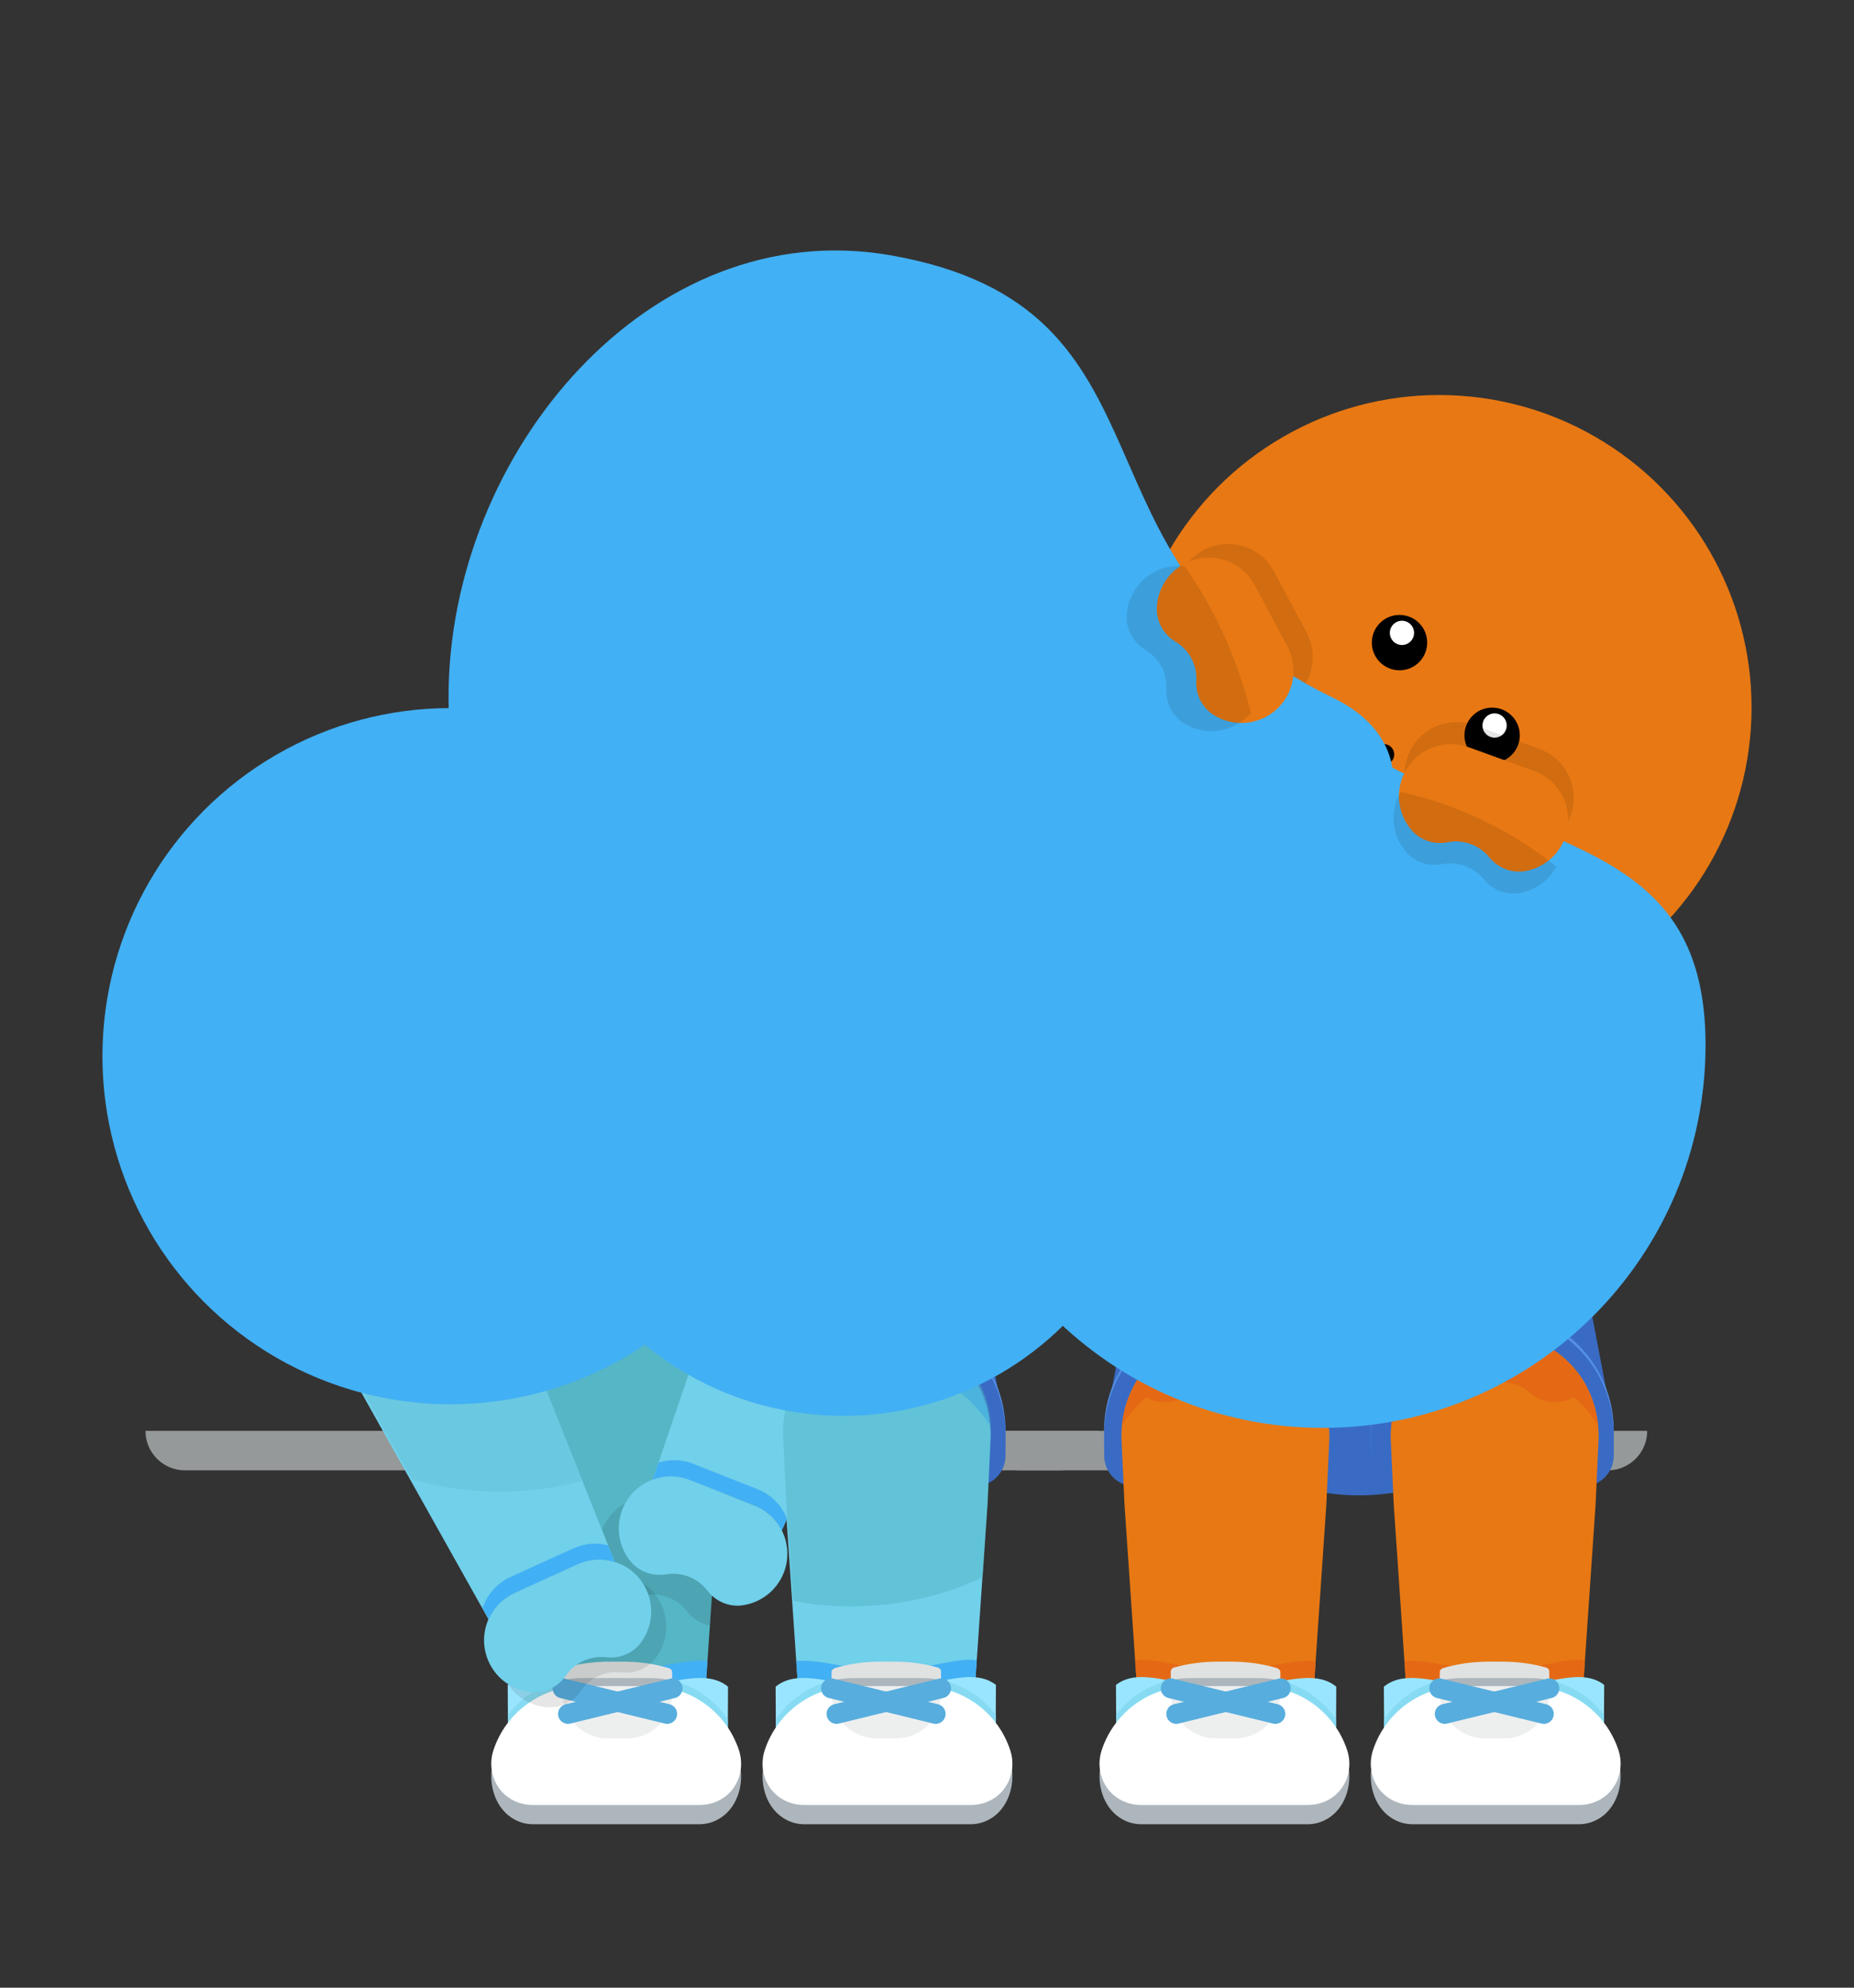 <?xml version="1.0" encoding="UTF-8"?>
<svg id="_레이어_2" data-name="레이어 2" xmlns="http://www.w3.org/2000/svg" viewBox="0 0 280 300">
  <rect x="0" y="0" width="280" height="300" fill="#333333" stroke="none"/>
  <defs>
    <style>
      .cls-1 {
        fill: #fff;
      }

      .cls-2 {
        stroke: #57addd;
        stroke-linecap: round;
        stroke-linejoin: round;
        stroke-width: 3px;
      }

      .cls-2, .cls-3 {
        fill: none;
      }

      .cls-4 {
        fill: #71d0ea;
      }

      .cls-5, .cls-6 {
        fill: #55b6c6;
      }

      .cls-7 {
        fill: #e87813;
      }

      .cls-6, .cls-8 {
        opacity: .5;
      }

      .cls-9 {
        fill: #e0e2e2;
      }

      .cls-10 {
        fill: #99e5ff;
      }

      .cls-11 {
        fill: #e56915;
      }

      .cls-12 {
        fill: #5590e5;
      }

      .cls-13 {
        fill: #edefef;
      }

      .cls-14 {
        fill: #86dbf2;
      }

      .cls-15 {
        fill: #275ead;
      }

      .cls-8 {
        fill: #64c2d8;
      }

      .cls-16 {
        fill: #396bc4;
      }

      .cls-17 {
        opacity: .1;
      }

      .cls-18 {
        fill: #959999;
      }

      .cls-19 {
        fill: #42b0f4;
      }

      .cls-20 {
        fill: #adb6bc;
      }
    </style>
  </defs>
  <g id="_레이어_1-2" data-name="레이어 1">
    <g>
      <rect class="cls-3" width="280" height="300"/>
      <g>
        <path class="cls-18" d="M148.03,215.96h100.74c0,3.29-2.67,5.96-5.96,5.96h-88.83c-3.29,0-5.96-2.67-5.96-5.96h0Z"/>
        <path class="cls-18" d="M21.98,215.96H165.9c0,3.29-2.67,5.96-5.96,5.96H27.93c-3.29,0-5.96-2.67-5.96-5.96h0Z"/>
        <g>
          <path class="cls-16" d="M229.29,174.58h-48.11c-3.81,0-7.09,2.67-7.79,6.36l-6.64,34.85,28.47,8.44c6.58,1.95,13.46,1.95,20.04,0l28.47-8.44-6.64-34.85c-.7-3.69-3.98-6.36-7.79-6.36Z"/>
          <path class="cls-12" d="M203.4,215.95c0-10.12-8.21-18.33-18.33-18.33h0c-10.12,0-18.33,8.21-18.33,18.33v3.23s0,.1,0,.15c.16-9.99,8.3-18.04,18.32-18.04h0c10.02,0,18.16,9.29,18.32,19.28,0-.05,0-1.34,0-1.39v-3.23Z"/>
          <path class="cls-16" d="M185.07,198.15h0c10.11,0,18.33,8.21,18.33,18.33v3.23c0,2.55-2.07,4.62-4.62,4.62h-27.4c-2.55,0-4.62-2.07-4.62-4.62v-3.23c0-10.11,8.21-18.33,18.33-18.33Z"/>
          <path class="cls-7" d="M185.07,201.17c-8.68,0-15.71,6.46-15.71,15.71l.47,10.24,2.7,39.48c3.31,1.08,6.32,1.79,12.54,1.79s9.22-.71,12.54-1.79l2.7-39.48,.47-10.24c0-8.68-7.03-15.71-15.71-15.71Z"/>
          <path class="cls-11" d="M185.18,266.28c4.72,0,9.06-.24,12.5-.64l1.02-14.93c-3.43-.39-7.79,1.31-12.55,1.31h-2.28c-4.7,0-9.02-1.84-12.43-1.45l1.03,15.04c3.47,.41,7.89,.66,12.7,.66Z"/>
          <path class="cls-10" d="M185.18,268.88c6.86,0,12.91-.5,16.56-1.27l.07-13.04c-3.65-2.99-9.31,.06-15.66,.06h-2.28c-6.16,0-11.67-3.16-15.33-.33l.07,13.31c3.66,.77,9.71,1.27,16.56,1.27Z"/>
          <path class="cls-14" d="M168.56,258.79l.05,8.82c3.66,.77,9.71,1.27,16.56,1.27s12.91-.5,16.56-1.27l.04-8.11c-1.92-2.87-4.84-4.94-8.19-5.79-2.3,.4-4.81,.92-7.44,.92h-2.28c-2.59,0-5.06-.56-7.32-.99-3.19,.74-6.01,2.57-7.99,5.16Z"/>
          <path class="cls-15" d="M229.29,174.58h-48.11c-3.81,0-7.09,2.67-7.79,6.36l-2.57,13.49c3.22,1.36,7.14,1.95,11.19,1.42l6.7-.88c5.72-.75,11.52,2.01,17.31,2.01s11.59-2.77,17.31-2.01l6.7,.88c3.45,.45,6.82,.09,9.72-.87l-2.68-14.04c-.7-3.69-3.98-6.36-7.79-6.36Z"/>
          <path class="cls-12" d="M243.72,215.95c0-10.12-8.21-18.33-18.33-18.33h0c-10.12,0-18.33,8.21-18.33,18.33v3.23s0,.1,0,.15c.16-9.99,8.3-18.04,18.32-18.04h0c10.02,0,18.16,8.05,18.32,18.04,0-.05,0-.1,0-.15v-3.23Z"/>
          <path class="cls-1" d="M230.03,194.29l-6.7-.88c-5.72-.75-11.52,2.01-17.31,2.01-5.8,0-11.59-2.77-17.31-2.01l-6.7,.88c-9.83,1.3-18.93-4-18.93-11.03v-31.71h85.87v31.71c0,7.03-9.09,12.33-18.93,11.03Z"/>
          <path class="cls-16" d="M225.39,198.15h0c10.11,0,18.33,8.21,18.33,18.33v3.23c0,2.55-2.07,4.62-4.62,4.62h-27.4c-2.55,0-4.62-2.07-4.62-4.62v-3.23c0-10.11,8.21-18.33,18.33-18.33Z"/>
          <path class="cls-1" d="M212.03,117.14h-12.02c-20.39,0-36.93,16.53-36.93,36.93v20.83c0,1.8,.18,3.53,.52,5.17,1.21-.13,2.5-.19,3.89-.19,19.7,0,19.7,13.56,39.4,13.56s19.7-13.56,39.4-13.56c.75,0,1.47,.02,2.16,.06,.32-1.61,.49-3.29,.49-5.04v-20.83c0-20.39-16.53-36.93-36.93-36.93Z"/>
          <path class="cls-11" d="M192,208.19c1.21-.99,2.1-2.33,2.55-3.84-2.63-2-5.92-3.18-9.47-3.18-6.09,0-11.36,3.18-13.97,8.27,.84,.85,1.86,1.5,2.99,1.9,1.93,.68,4.09,.22,5.64-1.12h0c1.81-1.57,4.35-2.02,6.59-1.16,1.91,.73,4.1,.43,5.68-.87Z"/>
          <circle class="cls-7" cx="217.36" cy="106.79" r="47.17"/>
          <path class="cls-9" d="M176.81,264.72c2.48,.2,5.29,.32,8.26,.32s5.8-.12,8.29-.32v-12.37c0-.26-.22-.5-.55-.6-2.11-.62-4.43-.96-6.86-.96h-2.06c-2.29,0-4.48,.31-6.5,.86-.35,.1-.57,.34-.57,.61v12.47Z"/>
          <path class="cls-20" d="M190.13,253.27h-10.42c-.99,0-1.96,.11-2.9,.31v8.66c2.48,.2,5.29,.32,8.26,.32s5.8-.12,8.29-.32v-8.59c-1.04-.25-2.13-.38-3.23-.38Z"/>
          <path class="cls-20" d="M197.52,275.33h-25.19c-1.2,0-2.33-.38-3.3-1.04-2.51-1.71-3.56-5.32-2.66-8.54h0c1.88-6.7,7.27-11.24,13.34-11.24h10.42c6.07,0,11.45,4.53,13.34,11.24h0c.9,3.22-.14,6.83-2.66,8.54-.97,.66-2.09,1.04-3.3,1.04Z"/>
          <path class="cls-1" d="M197.52,272.43h-25.19c-1.2,0-2.33-.33-3.3-.89-2.51-1.48-3.56-4.58-2.66-7.35h0c1.88-5.77,7.27-9.67,13.34-9.67h10.42c6.07,0,11.45,3.9,13.34,9.67h0c.9,2.77-.14,5.88-2.66,7.35-.97,.57-2.09,.89-3.3,.89Z"/>
          <path class="cls-13" d="M190.13,254.51h-10.42c-.99,0-1.96,.11-2.9,.31v.75c0,3.75,3.04,6.8,6.8,6.8h2.96c3.75,0,6.8-3.04,6.8-6.8v-.69c-1.04-.25-2.13-.38-3.23-.38Z"/>
          <line class="cls-2" x1="176.81" y1="254.82" x2="192.61" y2="258.68"/>
          <line class="cls-2" x1="193.44" y1="254.82" x2="177.64" y2="258.68"/>
          <path class="cls-11" d="M185.07,206.42h0c6.6,0,12.39,3.49,15.61,8.73-.86-7.86-7.52-13.98-15.61-13.98s-14.82,5.68-15.63,14c3.22-5.25,9.02-8.75,15.63-8.75Z"/>
          <path class="cls-7" d="M225.73,201.17c8.68,0,15.71,6.46,15.71,15.71l-.47,10.24-2.7,39.48c-3.31,1.08-6.32,1.79-12.54,1.79-6.22,0-9.22-.71-12.54-1.79l-2.7-39.48-.47-10.24c0-8.68,7.03-15.71,15.71-15.71Z"/>
          <path class="cls-11" d="M225.63,266.28c-4.72,0-9.06-.24-12.5-.64l-1.02-14.93c3.43-.39,7.79,1.31,12.55,1.31h2.28c4.7,0,9.02-1.84,12.43-1.45l-1.03,15.04c-3.47,.41-7.89,.66-12.7,.66Z"/>
          <path class="cls-10" d="M225.63,268.88c-6.86,0-12.91-.5-16.56-1.27l-.07-13.04c3.65-2.99,9.31,.06,15.66,.06h2.28c6.16,0,11.67-3.16,15.33-.33l-.07,13.31c-3.66,.77-9.71,1.27-16.56,1.27Z"/>
          <path class="cls-14" d="M242.24,258.79l-.05,8.82c-3.66,.77-9.71,1.27-16.56,1.27-6.86,0-12.91-.5-16.56-1.27l-.04-8.11c1.92-2.87,4.84-4.94,8.19-5.79,2.3,.4,4.81,.92,7.44,.92h2.28c2.59,0,5.06-.56,7.32-.99,3.19,.74,6.01,2.57,7.99,5.16Z"/>
          <path class="cls-11" d="M218.8,208.19c-1.21-.99-2.1-2.33-2.55-3.84,2.63-2,5.92-3.18,9.47-3.18,6.09,0,11.36,3.18,13.97,8.27-.84,.85-1.86,1.5-2.99,1.9-1.93,.68-4.09,.22-5.64-1.12h0c-1.81-1.57-4.35-2.02-6.59-1.16-1.91,.73-4.1,.43-5.68-.87Z"/>
          <path class="cls-9" d="M233.99,264.72c-2.48,.2-5.29,.32-8.26,.32-2.99,0-5.8-.12-8.29-.32v-12.37c0-.26,.22-.5,.55-.6,2.11-.62,4.43-.96,6.86-.96h2.06c2.29,0,4.48,.31,6.5,.86,.35,.1,.57,.34,.57,.61v12.47Z"/>
          <path class="cls-20" d="M220.67,253.27h10.42c.99,0,1.96,.11,2.9,.31v8.66c-2.48,.2-5.29,.32-8.26,.32s-5.8-.12-8.29-.32v-8.59c1.04-.25,2.13-.38,3.23-.38Z"/>
          <path class="cls-20" d="M213.29,275.33h25.19c1.2,0,2.33-.38,3.3-1.04,2.51-1.71,3.56-5.32,2.66-8.54h0c-1.88-6.7-7.27-11.24-13.34-11.24h-10.42c-6.07,0-11.45,4.53-13.34,11.24h0c-.9,3.22,.14,6.83,2.66,8.54,.97,.66,2.09,1.04,3.3,1.04Z"/>
          <path class="cls-1" d="M213.29,272.43h25.19c1.2,0,2.33-.33,3.3-.89,2.51-1.48,3.56-4.58,2.66-7.35h0c-1.88-5.77-7.27-9.67-13.34-9.67h-10.42c-6.07,0-11.45,3.9-13.34,9.67h0c-.9,2.77,.14,5.88,2.66,7.35,.97,.57,2.09,.89,3.3,.89Z"/>
          <path class="cls-13" d="M220.67,254.51h10.42c.99,0,1.96,.11,2.9,.31v.75c0,3.75-3.04,6.8-6.8,6.8h-2.96c-3.75,0-6.8-3.04-6.8-6.8v-.69c1.04-.25,2.13-.38,3.23-.38Z"/>
          <line class="cls-2" x1="233.99" y1="254.82" x2="218.19" y2="258.68"/>
          <line class="cls-2" x1="217.36" y1="254.82" x2="233.16" y2="258.68"/>
          <path class="cls-11" d="M225.73,206.42h0c-6.6,0-12.39,3.49-15.61,8.73,.86-7.86,7.52-13.98,15.61-13.98,8.13,0,14.82,5.68,15.63,14-3.22-5.25-9.02-8.75-15.63-8.75Z"/>
          <path class="cls-17" d="M192.39,86.25c-2.04-3.83-6.8-5.27-10.63-3.23-2.59,1.38-4.09,4.01-4.15,6.75-.05,2.05,1.06,3.95,2.82,5.01,2.06,1.23,3.27,3.5,3.15,5.9-.1,2.05,.87,4.03,2.6,5.13,2.31,1.47,5.33,1.69,7.92,.3,3.83-2.04,5.27-6.8,3.23-10.63l-4.93-9.24Z"/>
          <g>
            <circle cx="211.36" cy="96.99" r="4.18"/>
            <circle cx="225.35" cy="110.98" r="4.18"/>
            <circle cx="208.99" cy="113.87" r="1.57"/>
            <circle class="cls-1" cx="211.73" cy="95.52" r="1.83"/>
            <circle class="cls-1" cx="225.72" cy="109.5" r="1.83"/>
          </g>
          <path class="cls-17" d="M232.5,113.03l-9.85-3.57c-4.08-1.48-8.58,.63-10.06,4.71-1,2.76-.36,5.72,1.43,7.8,1.34,1.56,3.43,2.23,5.44,1.84,2.36-.46,4.78,.42,6.29,2.28,1.29,1.59,3.34,2.41,5.36,2.08,2.7-.45,5.09-2.31,6.09-5.07,1.48-4.08-.63-8.58-4.71-10.06Z"/>
        </g>
        <g>
          <path class="cls-16" d="M137.43,174.58h-48.11c-3.81,0-7.09,2.67-7.79,6.36l-6.64,34.85,28.47,8.44c6.58,1.95,13.46,1.95,20.04,0l28.47-8.44-6.64-34.85c-.7-3.69-3.98-6.36-7.79-6.36Z"/>
          <path class="cls-12" d="M111.54,215.95c0-10.12-8.21-18.33-18.33-18.33h0c-10.12,0-18.33,8.21-18.33,18.33v3.23s0,.1,0,.15c.16-9.99,8.3-18.04,18.32-18.04h0c10.02,0,18.16,9.29,18.32,19.28,0-.05,0-1.34,0-1.39v-3.23Z"/>
          <path class="cls-16" d="M93.22,198.15h0c10.11,0,18.33,8.21,18.33,18.33v3.23c0,2.55-2.07,4.62-4.62,4.62h-27.4c-2.55,0-4.62-2.07-4.62-4.62v-3.23c0-10.11,8.21-18.33,18.33-18.33Z"/>
          <path class="cls-5" d="M93.22,201.17c-8.68,0-15.71,6.46-15.71,15.71l.47,10.24,2.7,39.48c3.31,1.08,6.32,1.79,12.54,1.79s9.22-.71,12.54-1.79l2.7-39.48,.47-10.24c0-8.68-7.03-15.71-15.71-15.71Z"/>
          <path class="cls-19" d="M93.32,266.28c4.72,0,9.06-.24,12.5-.64l1.02-14.93c-3.43-.39-7.79,1.31-12.55,1.31h-2.28c-4.7,0-9.02-1.84-12.43-1.45l1.03,15.04c3.47,.41,7.89,.66,12.7,.66Z"/>
          <path class="cls-10" d="M93.32,268.88c6.86,0,12.91-.5,16.56-1.27l.07-13.04c-3.65-2.99-9.31,.06-15.66,.06h-2.28c-6.16,0-11.67-3.16-15.33-.33l.07,13.31c3.66,.77,9.71,1.27,16.56,1.27Z"/>
          <path class="cls-14" d="M76.71,258.79l.05,8.82c3.66,.77,9.71,1.27,16.56,1.27s12.91-.5,16.56-1.27l.04-8.11c-1.92-2.87-4.84-4.94-8.19-5.79-2.3,.4-4.81,.92-7.44,.92h-2.28c-2.59,0-5.06-.56-7.32-.99-3.19,.74-6.01,2.57-7.99,5.16Z"/>
          <path class="cls-15" d="M137.43,174.58h-48.11c-3.81,0-7.09,2.67-7.79,6.36l-2.57,13.49c3.22,1.36,7.14,1.95,11.19,1.42l6.7-.88c5.72-.75,11.52,2.01,17.31,2.01s11.59-2.77,17.31-2.01l6.7,.88c3.45,.45,6.82,.09,9.72-.87l-2.68-14.04c-.7-3.69-3.98-6.36-7.79-6.36Z"/>
          <path class="cls-12" d="M151.86,215.95c0-10.12-8.21-18.33-18.33-18.33h0c-10.12,0-18.33,8.21-18.33,18.33v3.23s0,.1,0,.15c.16-9.99,8.3-18.04,18.32-18.04h0c10.02,0,18.16,8.05,18.32,18.04,0-.05,0-.1,0-.15v-3.23Z"/>
          <path class="cls-1" d="M138.17,194.29l-6.7-.88c-5.72-.75-11.52,2.01-17.31,2.01-5.8,0-11.59-2.77-17.31-2.01l-6.7,.88c-9.83,1.3-18.93-4-18.93-11.03v-31.71h85.87v31.71c0,7.03-9.09,12.33-18.93,11.03Z"/>
          <path class="cls-16" d="M133.53,198.15h0c10.11,0,18.33,8.21,18.33,18.33v3.23c0,2.55-2.07,4.62-4.62,4.62h-27.4c-2.55,0-4.62-2.07-4.62-4.62v-3.23c0-10.11,8.21-18.33,18.33-18.33Z"/>
          <path class="cls-1" d="M120.17,117.14h-12.02c-20.39,0-36.93,16.53-36.93,36.93v20.83c0,1.8,.18,3.53,.52,5.17,1.21-.13,2.5-.19,3.89-.19,19.7,0,19.7,13.56,39.4,13.56s19.7-13.56,39.4-13.56c.75,0,1.47,.02,2.16,.06,.32-1.61,.49-3.29,.49-5.04v-20.83c0-20.39-16.53-36.93-36.93-36.93Z"/>
          <ellipse class="cls-20" cx="82.4" cy="160.4" rx="16.15" ry="4.61" transform="translate(-26.6 16.75) rotate(-10)"/>
          <path class="cls-19" d="M94.84,157.54l-.78-6.06-24,5.38,.93,4.2c2.71-1.26,6.43-2.39,10.61-3.13,5.32-.94,10.15-1.02,13.24-.39Z"/>
          <ellipse class="cls-20" cx="144.64" cy="160.4" rx="4.61" ry="16.15" transform="translate(-38.44 275) rotate(-80)"/>
          <path class="cls-1" d="M66.5,163.21c-.44-2.51,6.32-5.8,15.1-7.35,8.78-1.55,16.26-.77,16.7,1.74,0,.04,0,.08,.01,.12l.11-.02-4.82-22.9-6.28-11.9c-11.93,.86-17.95,7.48-21,13.88-2.59,5.43-3.29,11.58-2.24,17.51l2.38,9.05h.06s-.02-.09-.03-.12Z"/>
          <path class="cls-19" d="M132.13,157.54l.78-6.06,24,5.38-.93,4.2c-2.71-1.26-6.43-2.39-10.61-3.13-5.32-.94-10.15-1.02-13.24-.39Z"/>
          <path class="cls-1" d="M160.55,163.21c.44-2.51-6.32-5.8-15.1-7.35-8.78-1.55-16.26-.77-16.7,1.74,0,.04,0,.08-.01,.12l-.11-.02,4.82-22.9,6.28-11.9c11.93,.86,17.95,7.48,21,13.88,2.59,5.43,3.29,11.58,2.24,17.51l-2.38,9.05h-.06s.02-.09,.03-.12Z"/>
          <path class="cls-9" d="M84.96,264.72c2.48,.2,5.29,.32,8.26,.32s5.8-.12,8.29-.32v-12.37c0-.26-.22-.5-.55-.6-2.11-.62-4.43-.96-6.86-.96h-2.06c-2.29,0-4.48,.31-6.5,.86-.35,.1-.57,.34-.57,.61v12.47Z"/>
          <path class="cls-20" d="M98.28,253.27h-10.42c-.99,0-1.96,.11-2.9,.31v8.66c2.48,.2,5.29,.32,8.26,.32s5.8-.12,8.29-.32v-8.59c-1.04-.25-2.13-.38-3.23-.38Z"/>
          <path class="cls-20" d="M105.66,275.33h-25.19c-1.2,0-2.33-.38-3.3-1.04-2.51-1.71-3.56-5.32-2.66-8.54h0c1.88-6.7,7.27-11.24,13.34-11.24h10.42c6.07,0,11.45,4.53,13.34,11.24h0c.9,3.22-.14,6.83-2.66,8.54-.97,.66-2.09,1.04-3.3,1.04Z"/>
          <path class="cls-1" d="M105.66,272.43h-25.19c-1.2,0-2.33-.33-3.3-.89-2.51-1.48-3.56-4.58-2.66-7.35h0c1.88-5.77,7.27-9.67,13.34-9.67h10.42c6.07,0,11.45,3.9,13.34,9.67h0c.9,2.77-.14,5.88-2.66,7.35-.97,.57-2.09,.89-3.3,.89Z"/>
          <path class="cls-13" d="M98.28,254.51h-10.42c-.99,0-1.96,.11-2.9,.31v.75c0,3.75,3.04,6.8,6.8,6.8h2.96c3.75,0,6.8-3.04,6.8-6.8v-.69c-1.04-.25-2.13-.38-3.23-.38Z"/>
          <line class="cls-2" x1="84.96" y1="254.82" x2="100.76" y2="258.68"/>
          <line class="cls-2" x1="101.58" y1="254.82" x2="85.78" y2="258.68"/>
          <path class="cls-4" d="M133.88,201.17c8.68,0,15.71,6.46,15.71,15.71l-.47,10.24-2.7,39.48c-3.31,1.08-6.32,1.79-12.54,1.79-6.22,0-9.22-.71-12.54-1.79l-2.7-39.48-.47-10.24c0-8.68,7.03-15.71,15.71-15.71Z"/>
          <path class="cls-19" d="M133.77,266.28c-4.72,0-9.06-.24-12.5-.64l-1.02-14.93c3.43-.39,7.79,1.31,12.55,1.31h2.28c4.7,0,9.02-1.84,12.43-1.45l-1.03,15.04c-3.47,.41-7.89,.66-12.7,.66Z"/>
          <path class="cls-10" d="M133.77,268.88c-6.86,0-12.91-.5-16.56-1.27l-.07-13.04c3.65-2.99,9.31,.06,15.66,.06h2.28c6.16,0,11.67-3.16,15.33-.33l-.07,13.31c-3.66,.77-9.71,1.27-16.56,1.27Z"/>
          <path class="cls-14" d="M150.39,258.79l-.05,8.82c-3.66,.77-9.71,1.27-16.56,1.27-6.86,0-12.91-.5-16.56-1.27l-.04-8.11c1.92-2.87,4.84-4.94,8.19-5.79,2.3,.4,4.81,.92,7.44,.92h2.28c2.59,0,5.06-.56,7.32-.99,3.19,.74,6.01,2.57,7.99,5.16Z"/>
          <path class="cls-9" d="M142.13,264.72c-2.48,.2-5.29,.32-8.26,.32-2.99,0-5.8-.12-8.29-.32v-12.37c0-.26,.22-.5,.55-.6,2.11-.62,4.43-.96,6.86-.96h2.06c2.29,0,4.48,.31,6.5,.86,.35,.1,.57,.34,.57,.61v12.47Z"/>
          <path class="cls-20" d="M128.82,253.27h10.42c.99,0,1.96,.11,2.9,.31v8.66c-2.48,.2-5.29,.32-8.26,.32s-5.8-.12-8.29-.32v-8.59c1.04-.25,2.13-.38,3.23-.38Z"/>
          <path class="cls-20" d="M121.43,275.33h25.19c1.2,0,2.33-.38,3.3-1.04,2.51-1.71,3.56-5.32,2.66-8.54h0c-1.88-6.7-7.27-11.24-13.34-11.24h-10.42c-6.07,0-11.45,4.53-13.34,11.24h0c-.9,3.22,.14,6.83,2.66,8.54,.97,.66,2.09,1.04,3.3,1.04Z"/>
          <path class="cls-1" d="M121.43,272.43h25.19c1.2,0,2.33-.33,3.3-.89,2.51-1.48,3.56-4.58,2.66-7.35h0c-1.88-5.77-7.27-9.67-13.34-9.67h-10.42c-6.07,0-11.45,3.9-13.34,9.67h0c-.9,2.77,.14,5.88,2.66,7.35,.97,.57,2.09,.89,3.3,.89Z"/>
          <path class="cls-13" d="M128.82,254.51h10.42c.99,0,1.96,.11,2.9,.31v.75c0,3.75-3.04,6.8-6.8,6.8h-2.96c-3.75,0-6.8-3.04-6.8-6.8v-.69c1.04-.25,2.13-.38,3.23-.38Z"/>
          <line class="cls-2" x1="142.13" y1="254.82" x2="126.33" y2="258.68"/>
          <line class="cls-2" x1="125.51" y1="254.82" x2="141.31" y2="258.68"/>
          <path class="cls-19" d="M133.88,206.42h0c-6.6,0-12.39,3.49-15.61,8.73,.86-7.86,7.52-13.98,15.61-13.98,8.13,0,14.82,5.68,15.63,14-3.22-5.25-9.02-8.75-15.63-8.75Z"/>
          <g>
            <path class="cls-17" d="M101.09,226.47c-4.04-1.59-8.6,.39-10.19,4.43-.06,.14-.1,.28-.15,.43l2.1,5.26c2.02,.64,3.77,2.07,4.74,4.13,2.34-.36,4.69,.58,6.14,2.46,.87,1.13,2.12,1.9,3.48,2.17l1.1-16.03-7.21-2.84Z"/>
            <path class="cls-4" d="M111.83,184.51l-13.26,38.8c1.75-.65,3.74-.69,5.61,.05l9.74,3.84c1.88,.74,3.3,2.12,4.14,3.8l16.21-36.43-22.44-10.06Z"/>
            <path class="cls-4" d="M100.61,237.62h0c2.37-.39,4.76,.55,6.22,2.45h0c1.25,1.63,3.27,2.51,5.3,2.22,2.72-.38,5.15-2.17,6.23-4.9h0c1.59-4.04-.39-8.6-4.43-10.19l-9.74-3.84c-4.04-1.59-8.6,.39-10.19,4.43h0c-1.08,2.73-.52,5.71,1.21,7.84,1.29,1.59,3.37,2.33,5.39,1.99Z"/>
            <path class="cls-19" d="M114.43,224.77l-9.74-3.84c-1.74-.69-3.58-.7-5.23-.18l-.88,2.57c1.75-.65,3.74-.69,5.61,.05l9.74,3.84c1.88,.74,3.3,2.12,4.14,3.8l.79-1.77c-.77-1.97-2.31-3.62-4.43-4.46Z"/>
          </g>
          <path class="cls-17" d="M93.83,252.41h0c-2.39-.27-4.73,.79-6.09,2.77h0c-1.16,1.69-3.14,2.67-5.18,2.49-2.73-.24-5.26-1.9-6.47-4.58h0c-1.79-3.95-.05-8.61,3.9-10.4l9.53-4.33c3.95-1.79,8.61-.05,10.4,3.9h0c1.22,2.67,.81,5.67-.81,7.89-1.21,1.66-3.25,2.5-5.28,2.26Z"/>
          <path class="cls-4" d="M77.63,197.67l15.22,38.08c-1.78-.56-3.77-.5-5.6,.33l-9.53,4.33c-1.84,.83-3.19,2.29-3.94,4l-27.3-48.66,31.16,1.92Z"/>
          <path class="cls-4" d="M91.55,250.13h0c-2.39-.27-4.73,.79-6.09,2.77h0c-1.16,1.69-3.14,2.67-5.18,2.49-2.73-.24-5.26-1.9-6.47-4.58h0c-1.79-3.95-.05-8.61,3.9-10.4l9.53-4.33c3.95-1.79,8.61-.05,10.4,3.9h0c1.22,2.67,.81,5.67-.81,7.89-1.21,1.66-3.25,2.5-5.28,2.26Z"/>
          <path class="cls-19" d="M86.63,233.68l-9.53,4.33c-2.07,.94-3.53,2.67-4.2,4.68l.88,1.73c.75-1.71,2.1-3.17,3.94-4l9.53-4.33c1.84-.83,3.82-.89,5.6-.33l-1.01-2.52c-1.68-.44-3.51-.32-5.22,.45Z"/>
          <path class="cls-6" d="M133.97,200.54c-8.68,0-15.71,7.03-15.71,15.71l.47,10.24,1.04,15.14c2.85,.54,5.79,.82,8.79,.82,7.09,0,13.82-1.57,19.85-4.37l.79-11.59,.47-10.24c0-9.25-7.03-15.71-15.71-15.71Z"/>
          <circle class="cls-19" cx="127.37" cy="166.49" r="47.21"/>
          <path class="cls-8" d="M88.02,223.46l-10.8-27.03-31.16-1.92,16.11,28.72c4.23,1.24,8.7,1.91,13.33,1.91,4.34,0,8.53-.59,12.52-1.68Z"/>
          <path class="cls-19" d="M257.58,157.72c0,31.92-25.87,57.79-57.79,57.79s-57.79-25.87-57.79-57.79,41.43-57.96,61.71-45.54c27.22,16.66,53.87,13.63,53.87,45.54Z"/>
          <circle class="cls-19" cx="68.01" cy="159.41" r="52.54"/>
          <path class="cls-19" d="M201.12,105.21c33.17,16.02-29.86,66.69-66.69,66.69s-66.69-29.86-66.69-66.69,30.4-72.99,66.69-66.69c45.28,7.86,25.42,46.76,66.69,66.69Z"/>
          <path class="cls-7" d="M180.68,102.75h0c.12-2.4-1.09-4.67-3.15-5.9h0c-1.76-1.05-2.86-2.96-2.82-5.01,.06-2.74,1.56-5.37,4.15-6.75h0c3.83-2.04,8.58-.6,10.63,3.23l4.93,9.24c2.04,3.83,.6,8.58-3.23,10.63h0c-2.59,1.38-5.61,1.17-7.92-.3-1.73-1.1-2.7-3.08-2.6-5.13Z"/>
          <path class="cls-7" d="M218.63,127.12h0c2.36-.46,4.78,.42,6.29,2.28h0c1.29,1.59,3.34,2.41,5.36,2.08,2.7-.45,5.09-2.31,6.09-5.07h0c1.48-4.08-.63-8.58-4.71-10.06l-9.85-3.57c-4.08-1.48-8.58,.63-10.06,4.71h0c-1,2.76-.36,5.72,1.43,7.8,1.34,1.56,3.43,2.23,5.44,1.84Z"/>
          <path class="cls-17" d="M178.92,85.46c-1.53-.18-3.14,.09-4.6,.87h0c-2.59,1.38-4.09,4.01-4.15,6.75-.05,2.05,1.06,3.95,2.82,5.01,2.06,1.23,3.27,3.5,3.15,5.9-.1,2.05,.87,4.03,2.6,5.13,2.31,1.47,5.33,1.69,7.92,.3h0c.88-.47,1.63-1.09,2.24-1.8-1.96-8.06-5.38-15.55-9.97-22.17Z"/>
          <path class="cls-17" d="M211.54,119.51c-.23,.4-.44,.83-.61,1.28-1,2.76-.36,5.72,1.43,7.8,1.34,1.56,3.43,2.23,5.44,1.84h0c2.36-.46,4.78,.42,6.29,2.28h0c1.29,1.59,3.34,2.41,5.36,2.08,2.33-.39,4.43-1.83,5.6-3.99-6.76-5.42-14.77-9.34-23.52-11.29Z"/>
        </g>
      </g>
    </g>
  </g>
</svg>